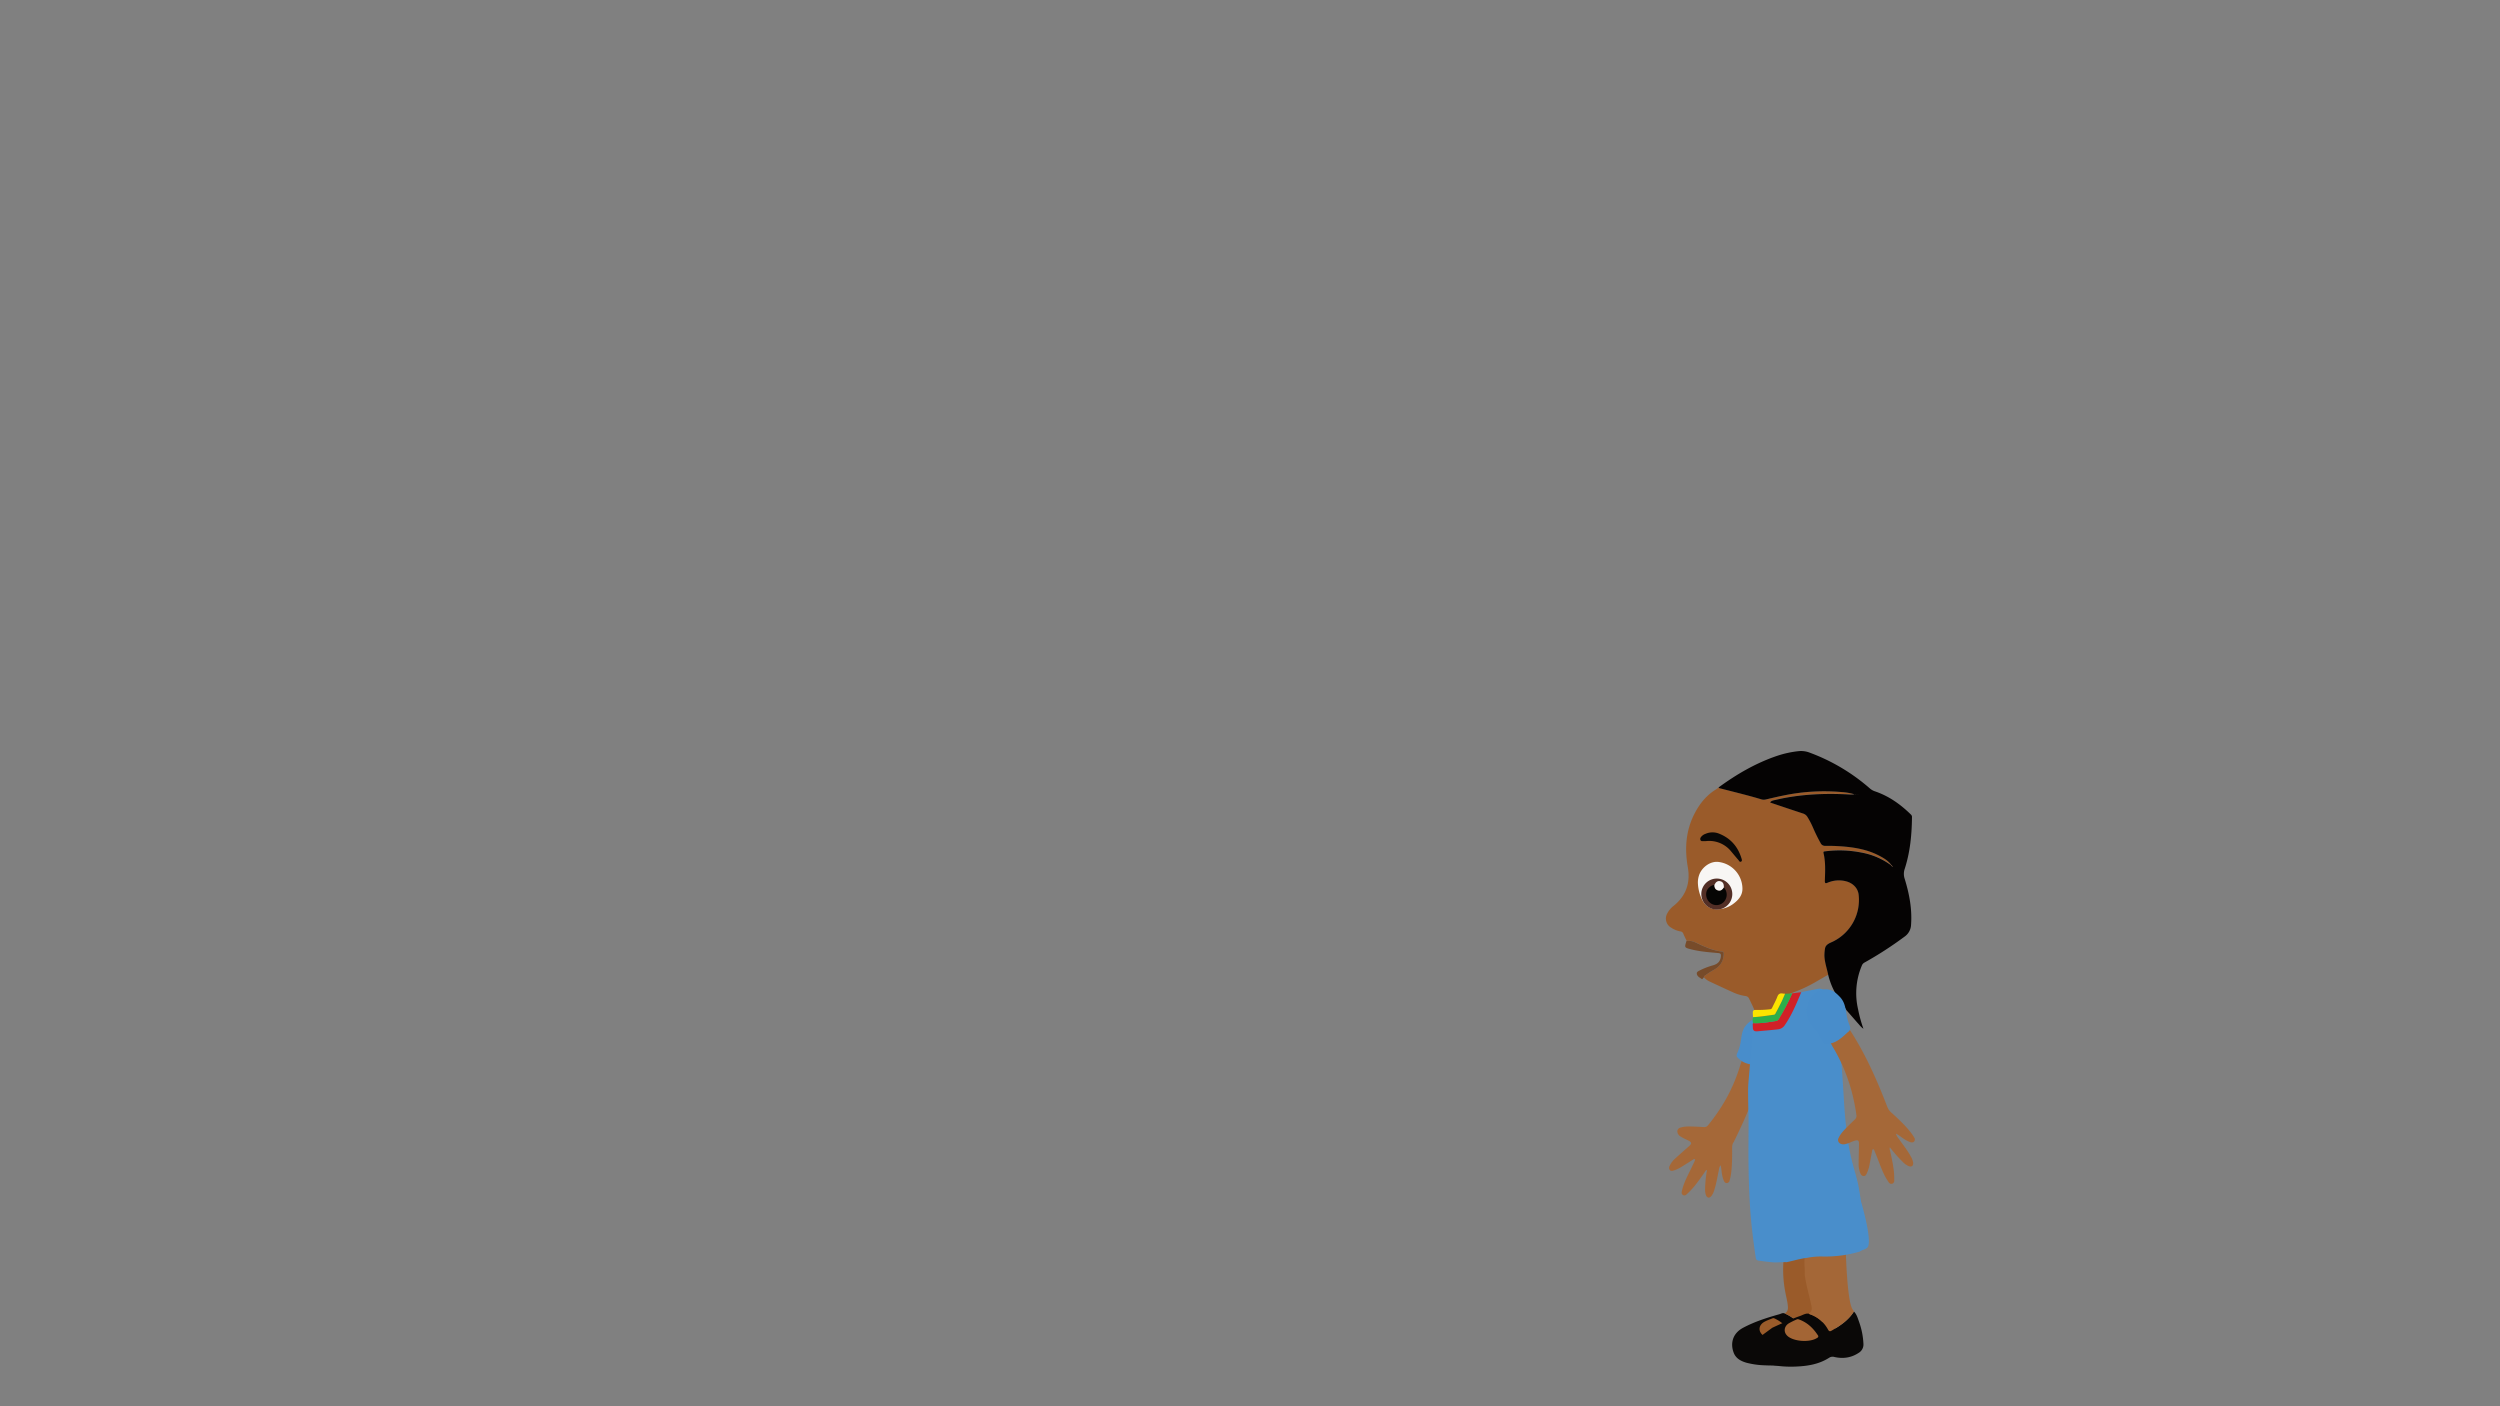 <svg id="Layer_8" data-name="Layer 8" xmlns="http://www.w3.org/2000/svg" viewBox="0 0 1920 1080">
  <rect x="0" y="0" width="1920" height="1080" fill="#808080" stroke="none"/>
  <defs>
    <style>
      .cls-1 {
        fill: #0a0807;
      }

      .cls-2 {
        fill: #9a5b2a;
      }

      .cls-3 {
        fill: #a46737;
      }

      .cls-4 {
        fill: #a36535;
      }

      .cls-5 {
        fill: #a56838;
      }

      .cls-6 {
        fill: #488dcb;
      }

      .cls-7 {
        fill: #6f411e;
      }

      .cls-8 {
        fill: #050303;
      }

      .cls-9 {
        fill: #774b2a;
      }

      .cls-10 {
        fill: #f8f6f4;
      }

      .cls-11 {
        fill: #532f26;
      }

      .cls-12 {
        fill: #060504;
      }

      .cls-13 {
        fill: #f9f7f6;
      }

      .cls-14 {
        fill: #498ecb;
      }

      .cls-15 {
        fill: #d12127;
      }

      .cls-16 {
        fill: #2daf4a;
      }

      .cls-17 {
        fill: #fbe400;
      }

      .cls-18 {
        fill: #fff;
      }
    </style>
  </defs>
  <title>Akili-running_on_the_spot-8</title>
  <g>
    <path class="cls-1" d="M1409.79,1039.08a20.31,20.31,0,0,1-10.82,4.84,24.3,24.3,0,0,1-11-.9,3.32,3.32,0,0,0-3,.08c-9.07,5.16-19,6-29.12,5.48a63.61,63.61,0,0,1-14.4-1.95c-4.37-1.24-8.3-3.27-10-7.81-2.49-6.53-1.33-14.56,7.4-19.17s18.14-7.65,27.64-10.3c1.34-.37,2.63-1.32,4.15-.62,6.47,2.82,11.52,7.12,14.39,13.72.51,1.17,1.33,1,2.24.51,2.13-1.16,4.35-2.17,6.38-3.48,4.39-2.82,8.86-5.59,11.38-10.45a4.53,4.53,0,0,1,1.85,2.46A58.64,58.64,0,0,1,1411,1030Z"/>
    <path class="cls-2" d="M1385.65,954.29c2.17,5.72,9.35-1.87,12.62,23.77-.1,3.61,2.5,14.65,2.78,18.28.36,4.56,2.41,8.53,3.93,12.69-2.52,4.86-7,7.63-11.38,10.45-2,1.31-4.25,2.32-6.38,3.48-.91.49-1.73.66-2.24-.51-2.87-6.6-7.92-10.9-14.39-13.72,2.13-1.08,2.67-2.94,2.52-5.14-.24-3.65-1.22-7.17-1.9-10.74a90.69,90.69,0,0,1-1.48-24.66c5.37-.59,10.5-13.83,15.92-13.9"/>
    <path class="cls-2" d="M1368.62,1029.44c-5.44,0-9.8-.81-13.7-3.27-5-3.15-4.71-8.58.55-11.24,1.88-1,3.9-1.65,5.86-2.47a1.41,1.41,0,0,1,1.28,0,29.79,29.79,0,0,1,14,13.19c.57,1,.54,1.63-.66,2-2.65.89-5.28,1.94-7.28,1.75"/>
  </g>
  <path class="cls-1" d="M1361.12,1019.73s14-6.6,21.19-9c2.23-.75,4.31-2.24,6.87-1.84a3.76,3.76,0,0,0,.76.46,24.78,24.78,0,0,1,14,11.87c.83,1.48,1.59,1.42,2.88.68,6.58-3.82,12.82-8,17-14.65,2.09,2.13,2.88,4.93,3.83,7.61a57.13,57.13,0,0,1,3.46,17.12,7.38,7.38,0,0,1-3.49,6.92c-5.85,3.93-12.18,4.78-18.91,3.24a4.76,4.76,0,0,0-4,.66c-7.81,5-16.62,6.37-25.65,6.73a84.24,84.24,0,0,1-15-.69,20,20,0,0,1-7.53-2.46c-7.14-4.26-8.6-15.11-2.87-21.18"/>
  <path class="cls-3" d="M1423.83,1007.21c-4.15,6.63-10.39,10.83-17,14.65-1.29.75-2,.8-2.88-.68a24.79,24.79,0,0,0-14-11.87,3.57,3.57,0,0,1-.77-.46c2.11-1.29,2.53-3.29,2.09-5.51-1.55-7.82-4-15.45-5.08-23.37,0-.07-.08-.13-.12-.2,0-2.26,0-4.53-.12-6.79a36.71,36.71,0,0,1,2.78-17.51c3.24,2.55,5.19-11.15,7.77-8,6,7.44,13-.29,21,5-.19,7.51,1.07,45.92,5,52.59.42.71.86,1.42,1.29,2.12"/>
  <path class="cls-4" d="M1372.7,1025.93c-3.08-2.83-2.65-7.24,1.08-9.6a62.76,62.76,0,0,1,6.09-3,1.79,1.79,0,0,1,1.49-.07c6.46,2.23,11.1,6.63,14.76,12.22a1.19,1.19,0,0,1-.36,1.91c-5.45,3.83-18.2,3.05-23.06-1.43"/>
  <path class="cls-5" d="M1331.11,877.54a8.16,8.16,0,0,0-.83,3.72c0,7.13.08,14.27-1,21.34a36.67,36.67,0,0,1-.94,4,2.39,2.39,0,0,1-2,2c-1.29.14-1.94-.8-2.43-1.79a19.87,19.87,0,0,1-1.4-5c-.45-2.21-.35-4.53-1.18-6.93a9.2,9.2,0,0,0-1.27,3.9c-1.15,5.28-1.92,10.64-3.68,15.78a12.62,12.62,0,0,1-2.06,4c-1.49,1.81-3.24,1.56-4.13-.62a13.2,13.2,0,0,1-.68-5.11,98.93,98.93,0,0,1,1.47-14.35c-1.17.4-1.45,1.34-1.94,2-3.83,5.49-7.58,11-12.51,15.65-1.12,1.05-2.38,2.68-4,1.68s-.9-2.9-.53-4.38c1.51-5.91,4.51-11.2,7.1-16.66.81-1.69,1.61-3.38,2.38-5.08.2-.44.56-1,.08-1.39s-1,.09-1.37.34c-2.76,1.7-5.49,3.47-8.25,5.16a26.31,26.31,0,0,1-6.81,3.24c-1,.26-2,.42-2.78-.53a2.74,2.74,0,0,1-.17-2.88,17.41,17.41,0,0,1,4.5-6c3.38-3.12,6.87-6.12,10.31-9.19,2.52-2.24,2.43-3-.57-4.65a52.08,52.08,0,0,1-5.76-2.95,5,5,0,0,1-2.34-3,3,3,0,0,1,2.25-3.83c3.14-1,6.39-.91,9.63-.82,2.73.07,5.47.23,8.2.38a3.49,3.49,0,0,0,3.24-1.25c.85-1,1.69-2.08,2.52-3.14q4.08-5.25,7.66-10.87t6.49-11.48a130.35,130.35,0,0,0,5.3-12.12q1.17-3.12,2.19-6.3c.34-1.06.67-2.13,1-3.21.14-.47.89-2.51,1.14-3,.16-.31.24-.71.58-.79a1.87,1.87,0,0,1,1,.21c4.81,1.94,9.8,1.06,14.62-.12a1.09,1.09,0,0,1,.64,0c.57.17.56,1,.43,1.56-5.07,21.74-14.07,42.48-23.92,62.47"/>
  <path class="cls-6" d="M1339.22,790.17a13.84,13.84,0,0,0-1.08,2.7c-.84,3-1,6.23-1.69,9.32a33.64,33.64,0,0,1-2.12,6.33,5.06,5.06,0,0,0-.6,2.19,2.24,2.24,0,0,0,.66,1.41c3.28,3.44,6.43,4.72,10.73,5.45,2.36.4,4.64.48,7,.75a3.62,3.62,0,0,0,3-.59,10.92,10.92,0,0,0,1.55-2.45c1.65-3.56,3.65-5.95,6-9.06,2.61-3.39,4.09-6.42,4.27-10.29a18.15,18.15,0,0,0-.71-7.31,11.66,11.66,0,0,0-4.4-5.56c-7.77-4.84-18.59-.71-22.71,7.11"/>
  <path class="cls-7" d="M1405.6,721.49c-3.6,1.31-5.21.89-7-1.87a2.83,2.83,0,0,1,.17-3.17,3.92,3.92,0,0,1,2.81-2.07c.94-.15.92.81,1.17,1.39.88,2,2,2.68,4.07,1.84a17.24,17.24,0,0,0,8-6.25,47.46,47.46,0,0,0,6.92-15.31c2.56-10.75-6-15-13.59-13.61a19.27,19.27,0,0,0-6.5,2.84c-.43.27-1,.68-1.45.31s0-1,.15-1.42a9,9,0,0,1,5.08-4.89c5.62-2,11.3-1.89,16.38,1.56a10.59,10.59,0,0,1,4.79,11.15c-1.37,7.87-3.89,15.25-9.32,21.4a26.78,26.78,0,0,1-11.73,8.1"/>
  <path class="cls-2" d="M1349.25,781.85c-1-5.22-3.62-10-5.87-14.77a3.38,3.38,0,0,0-2.84-2.13,34.92,34.92,0,0,1-9.48-2.79q-8.82-4-17.58-8.13a13.78,13.78,0,0,1-4.75-3.33c-.26-1.1.68-1.44,1.3-1.87a60.78,60.78,0,0,1,5.81-3.78c5.06-2.71,7.9-6.72,8-12.55,0-.9,0-1.62-1.18-1.73-6.69-.65-12.68-3.34-18.68-6.14-2.66-1.24-5.47-2.52-8.61-2-.9-1.91-1.87-3.78-2.65-5.73a2.61,2.61,0,0,0-2.26-1.58,19.59,19.59,0,0,1-7.06-2.9,8.06,8.06,0,0,1-3-10.82,17.27,17.27,0,0,1,5.07-6c9.48-7.69,12.87-17.66,10.78-29.52-2.58-14.65-1.53-28.77,5.61-42.1,3.91-7.29,9-13.46,16.18-17.81a21.64,21.64,0,0,0,2-1.5c.47.72,1.27.73,2,.92,10.27,2.66,20.59,5.12,30.75,8.19a6.37,6.37,0,0,0,3.33.17c4.76-1.1,9.5-2.25,14.29-3.19a152.92,152.92,0,0,1,44-2.55,44.85,44.85,0,0,1,10.06,1.75,18.79,18.79,0,0,1-4,.12c-19.22-1-38.31-.22-57.12,4.25-1.28.31-2.78.42-3.73,1.86.41.18.67.31,1,.4q12.08,4.05,24.18,8.08a6,6,0,0,1,3.47,2.65,63.44,63.44,0,0,1,4.27,8.17,125.33,125.33,0,0,0,5.86,11.92,3.64,3.64,0,0,0,3.59,2.13c3.83-.06,7.67.06,11.49.31,10.59.72,21,2.41,30.46,7.52,3.3,1.78,6.54,3.71,8.77,6.9l-.13.24a54.55,54.55,0,0,0-22.78-9.8,86.1,86.1,0,0,0-27.6-1c-.87.12-1.92,0-1.54,1.48,1.7,7,1.27,14,1,21.09-.06,2.19.56,2.21,2.24,1.52a21.86,21.86,0,0,1,13.71-1.13c5.64,1.38,9.39,5.29,10,10.31a35.56,35.56,0,0,1-19.89,36.13c-2.58,1.24-5.58,2.11-6,5.68a34,34,0,0,0-.4,5.15c.18,5,1.87,9.71,2.89,14.55l-10.82,6.25a106.38,106.38,0,0,1-15.51,7.2c-3.37,1.28-10.11,3.8-10.32,8.14-.08,1.82,1.09,3.82.1,5.35a4.11,4.11,0,0,1-1.2,1.11,38.2,38.2,0,0,1-16.85,6.44c-.06-.4-.12-.81-.19-1.21"/>
  <path class="cls-8" d="M1418.46,776.35q-4.32-6.55-8.63-13.1a55.47,55.47,0,0,1-5.79-14.68c-1-4.84-2.71-9.54-2.89-14.55a34.19,34.19,0,0,1,.4-5.16c.43-3.57,3.43-4.43,6-5.67a35.56,35.56,0,0,0,19.89-36.13c-.61-5-4.36-8.93-10-10.31a21.86,21.86,0,0,0-13.71,1.13c-1.68.68-2.3.67-2.24-1.52.22-7.05.65-14.13-1-21.09-.38-1.51.67-1.36,1.54-1.48a86.1,86.1,0,0,1,27.6,1,54.68,54.68,0,0,1,22.78,9.8c.17.31.35.62.76.65.12.16.24.33.37.49a2.36,2.36,0,0,0,.16-.24c-.15-.14-.31-.25-.46-.37l-.7-.77c-2.23-3.18-5.47-5.12-8.77-6.9-9.5-5.11-19.87-6.8-30.46-7.52-3.82-.25-7.66-.37-11.49-.31a3.66,3.66,0,0,1-3.59-2.13,125.33,125.33,0,0,1-5.86-11.92,63.44,63.44,0,0,0-4.27-8.17,6,6,0,0,0-3.47-2.65q-12.1-4-24.18-8.08c-.28-.09-.54-.22-1-.4,1-1.44,2.45-1.55,3.73-1.86,18.81-4.47,37.9-5.3,57.12-4.25a18.14,18.14,0,0,0,4-.12,44.85,44.85,0,0,0-10.06-1.75,152.92,152.92,0,0,0-44,2.55c-4.79.95-9.53,2.09-14.29,3.19a6.37,6.37,0,0,1-3.33-.17c-10.16-3.07-20.48-5.53-30.75-8.19-.71-.19-1.51-.2-2-.92,13.85-10.12,28.54-18.69,44.87-24.23a77.63,77.63,0,0,1,16.72-3.65,18.31,18.31,0,0,1,8.38,1.16A148.25,148.25,0,0,1,1436,605.47a11.78,11.78,0,0,0,4,2.29c10.69,3.62,19.64,10,27.61,17.84a2.46,2.46,0,0,1,.79,2c-.15,13.51-1.4,26.87-5.62,39.8a11.79,11.79,0,0,0,0,7.47c3.54,11.48,5.79,23.16,4.92,35.29a11.59,11.59,0,0,1-5,9.17,282.05,282.05,0,0,1-30.8,19.93,4.34,4.34,0,0,0-2,2.29A54.41,54.41,0,0,0,1427,775.1a103.2,103.2,0,0,0,4.12,15,15.15,15.15,0,0,1-2.54-2.28c-3.38-3.83-6.73-7.68-10.09-11.52m6.75-166.07.1-.15s-.12-.08-.16-.06-.07.09-.11.14l.17.07m.85.05.18,0,0-.13Zm1.22.07-.14,0,0,.11Z"/>
  <path class="cls-9" d="M1295.33,722.67c3.14-.56,6,.72,8.61,2,6,2.8,12,5.49,18.68,6.14,1.18.11,1.19.83,1.18,1.73-.06,5.83-2.9,9.84-8,12.55a60.78,60.78,0,0,0-5.81,3.78c-.62.43-1.56.77-1.3,1.87-.92-.21-.74,1.89-2.06.93s-3.25-1.81-3.48-3.86c-.15-1.36,1-1.85,2-2.39a54.74,54.74,0,0,1,10.49-4.06c3.85-1.13,5.69-3.31,6-7,.14-1.54-.18-2.23-1.94-2.39-7-.64-13.92-1.12-20.73-2.83-5.41-1.36-5.41-1.33-3.74-6.48"/>
  <path class="cls-1" d="M1310.21,640.22a13.5,13.5,0,0,1,10.38.16c8.66,3.55,14.23,10,16.91,19,.26.83.61,1.93-.44,2.38s-1.42-.65-1.94-1.24c-1.87-2.15-3.69-4.36-5.53-6.54a21.59,21.59,0,0,0-18.95-8.05,15.48,15.48,0,0,1-1.8.07c-1.08-.07-2.51.38-2.94-1s.51-2.28,1.39-3.15a7.49,7.49,0,0,1,2.92-1.59"/>
  <path class="cls-10" d="M1304.06,679.41a17.16,17.16,0,0,1,1.65-9.22c2.73-5.16,8.6-9.11,14.59-8.15A20.86,20.86,0,0,1,1338.19,682c.24,5.6-3.15,9.34-7.36,12.4a21.28,21.28,0,0,1-9.45,3.75c-6.62,1-11.53-1.61-14.39-7.66a31.55,31.55,0,0,1-2.93-11"/>
  <path class="cls-11" d="M1307.28,690.59a11.9,11.9,0,1,1,15.06,7.31,11.91,11.91,0,0,1-15.06-7.31"/>
  <path class="cls-12" d="M1316.63,679.66c-2.26,0-5.31,2.5-6,5a8.35,8.35,0,0,0,3.81,9.45,7.71,7.71,0,0,0,9.77-1.8,8.12,8.12,0,0,0,.34-10l-.6-.9c-1,1.71-2.28,3-4.48,2.45s-2.91-2.13-2.86-4.21"/>
  <path class="cls-13" d="M1316.63,679.66c-.05,2.08.75,3.65,2.86,4.21s3.48-.74,4.48-2.45c0-2.72-.83-4.17-2.79-4.64s-3.42.45-4.55,2.88"/>
  <path class="cls-2" d="M1453.2,665.11a5.19,5.19,0,0,1,.45.37,1.83,1.83,0,0,1-.15.24c-.13-.16-.25-.33-.37-.49Z"/>
  <path class="cls-2" d="M1453.13,665.23c-.41,0-.58-.33-.76-.64,0-.08.09-.15.13-.24.23.26.46.51.7.76l-.07.12"/>
  <path class="cls-2" d="M1425.22,610.29l-.17-.07c0-.05.06-.13.11-.15s.11,0,.16.07l-.1.15"/>
  <polygon class="cls-2" points="1426.06 610.33 1426.21 610.22 1426.24 610.35 1426.06 610.33"/>
  <polygon class="cls-2" points="1427.28 610.4 1427.15 610.48 1427.13 610.38 1427.28 610.4"/>
  <path class="cls-14" d="M1382.66,762.16c4-1,9.42-1.85,13.62-2.75a5,5,0,0,1,3.09.32c4.55,2.07,7.25,4.5,10.26,8.78.4.56.75,1.14,1.49,1.31,1,.23,3.3,8.71,3.76,9.94.87,2.28,2.38,4.92,1.88,7.45-.74,3.68-4.32,5.4-4.45,9.51-.23,6.89,1.4,14.29,2,21.18s1,14,1.45,21c1,17.12,2.16,34.22,6.11,51,1.77,7.52,4.36,14.83,5.71,22.46.61,3.43,1.16,6.88,1.67,10.33,0,0,8.08,27.28,5.56,34.31-.89,2.5-4.4,2.64-6.45,4.18a93,93,0,0,1-28.23,3.82,55.41,55.41,0,0,0-12.19,1c-5.39.6-10.56,2.27-15.84,3.37-3.63-.27-7.25.42-10.88.07s-7.09-.73-10.61-1.3a2.24,2.24,0,0,1-2.17-2.15c-2-13.15-3.59-26.32-4.44-39.61-.76-12-1.07-24-1.18-35.94-.08-9.63.11-19.27.09-28.9,0-3.94-.64-23-.24-28.54.31-4.2,1.77-20.41,2.07-24.33.52-6.72,1.34-13.43,1.17-20.2.08,2.74,1.78,2.86,4,2.66,5.06-.47,10.13-.87,15.18-1.46a7.16,7.16,0,0,0,5.49-3.43c5.37-7.79,8.56-15.4,12.17-24"/>
  <path class="cls-15" d="M1383.36,762c-3.62,8.64-7.14,17.32-12.5,25.11a7.17,7.17,0,0,1-5.49,3.43c-5.06.59-10.13,1-15.19,1.46-2.17.2-3.88.08-4-2.66.09-1.19-.36-2.4.14-3.58,6,.35,11.79-.71,17.63-1.64a2.89,2.89,0,0,0,2.12-1.52,167.72,167.72,0,0,0,10.34-19.69l6.91-.91"/>
  <path class="cls-16" d="M1376.45,762.9a167.72,167.72,0,0,1-10.34,19.69,2.89,2.89,0,0,1-2.12,1.52c-5.84.93-11.67,2-17.63,1.64a7.37,7.37,0,0,1,0-4.55c5.31-.26,10.56-1.08,15.82-1.83a1.71,1.71,0,0,0,1.37-1,151.9,151.9,0,0,0,7.36-15.13l5.54-.29"/>
  <path class="cls-17" d="M1370.91,763.19a151.9,151.9,0,0,1-7.36,15.13,1.71,1.71,0,0,1-1.37,1c-5.26.75-10.51,1.58-15.82,1.83a22.54,22.54,0,0,1-.19-3.38c-.11-1.61.62-2.13,2-2.15a81.23,81.23,0,0,0,11.35-.51c.93-.09,1.26-.67,1.6-1.38,1.3-2.74,2.81-5.41,3.87-8.24.83-2.23,2.14-2.87,4.29-2.44a12,12,0,0,0,1.59.09"/>
  <path class="cls-18" d="M1411.66,798.18l.39.5-.39-.5"/>
  <path class="cls-5" d="M1449.81,850.72a8.23,8.23,0,0,0,2.26,3.28c5.48,5,11,10.07,15.62,16a37.23,37.23,0,0,1,2.38,3.55,2.49,2.49,0,0,1,.07,3c-.82,1.09-2,.92-3.1.59a20.7,20.7,0,0,1-4.8-2.45c-2-1.22-3.73-2.94-6.16-4a9.67,9.67,0,0,0,2.09,3.75c3.23,4.62,6.8,9,9.48,14a13.33,13.33,0,0,1,1.63,4.42c.32,2.43-1.11,3.59-3.42,2.73a13.8,13.8,0,0,1-4.39-3.1,104.89,104.89,0,0,1-10-11.31c-.52,1.17,0,2.06.19,2.92,1.48,6.84,3.09,13.65,3.12,20.7,0,1.6.36,3.72-1.58,4.29s-2.86-1.36-3.73-2.7c-3.46-5.35-5.4-11.41-7.74-17.27-.72-1.82-1.45-3.63-2.21-5.43-.19-.47-.37-1.14-1-1.05s-.63.81-.72,1.3c-.65,3.32-1.23,6.66-1.9,10a27.6,27.6,0,0,1-2.34,7.52c-.51.95-1.14,1.87-2.38,1.77a2.91,2.91,0,0,1-2.33-1.92,18.27,18.27,0,0,1-1.41-7.71c0-4.81.18-9.62.27-14.43.06-3.53-.61-4-4-2.86-2.13.73-4.13,1.84-6.35,2.32a5.18,5.18,0,0,1-3.94-.32,3.11,3.11,0,0,1-1.34-4.44c1.44-3.14,3.84-5.55,6.2-8,2-2,4.06-4,6.11-6a3.65,3.65,0,0,0,1.34-3.37c-.19-1.39-.39-2.78-.62-4.16-.75-4.57-1.71-9.11-2.9-13.59a137.09,137.09,0,0,0-4.2-13.12,134.2,134.2,0,0,0-5.52-12.66q-1.56-3.12-3.28-6.15c-.57-1-1.16-2-1.76-3-.27-.44-1.3-2.46-1.5-3-.12-.34-.37-.68-.19-1a1.84,1.84,0,0,1,.85-.6c4.9-2.32,7.77-6.77,10.29-11.31a1.23,1.23,0,0,1,.42-.51c.54-.32,1.15.26,1.5.78,13.08,19.31,22.59,40.93,30.93,62.66"/>
  <path class="cls-6" d="M1388.57,782.51a14.11,14.11,0,0,0,1.31,2.74c1.74,2.81,4.06,5.2,5.94,7.91a34.6,34.6,0,0,1,3.35,6.12,5.36,5.36,0,0,0,1.26,2,2.35,2.35,0,0,0,1.54.49c5-.08,8.19-1.58,11.8-4.36,2-1.52,3.66-3.22,5.55-4.85a3.77,3.77,0,0,0,1.71-2.75,11.65,11.65,0,0,0-.78-2.93c-1.56-3.78-2-7-2.66-11-.75-4.41-2-7.7-4.86-10.58-1.8-1.82-3.73-3.7-6.11-4.64a12.16,12.16,0,0,0-7.38-.58c-9.22,2.53-13.75,13.75-10.67,22.46"/>
</svg>
